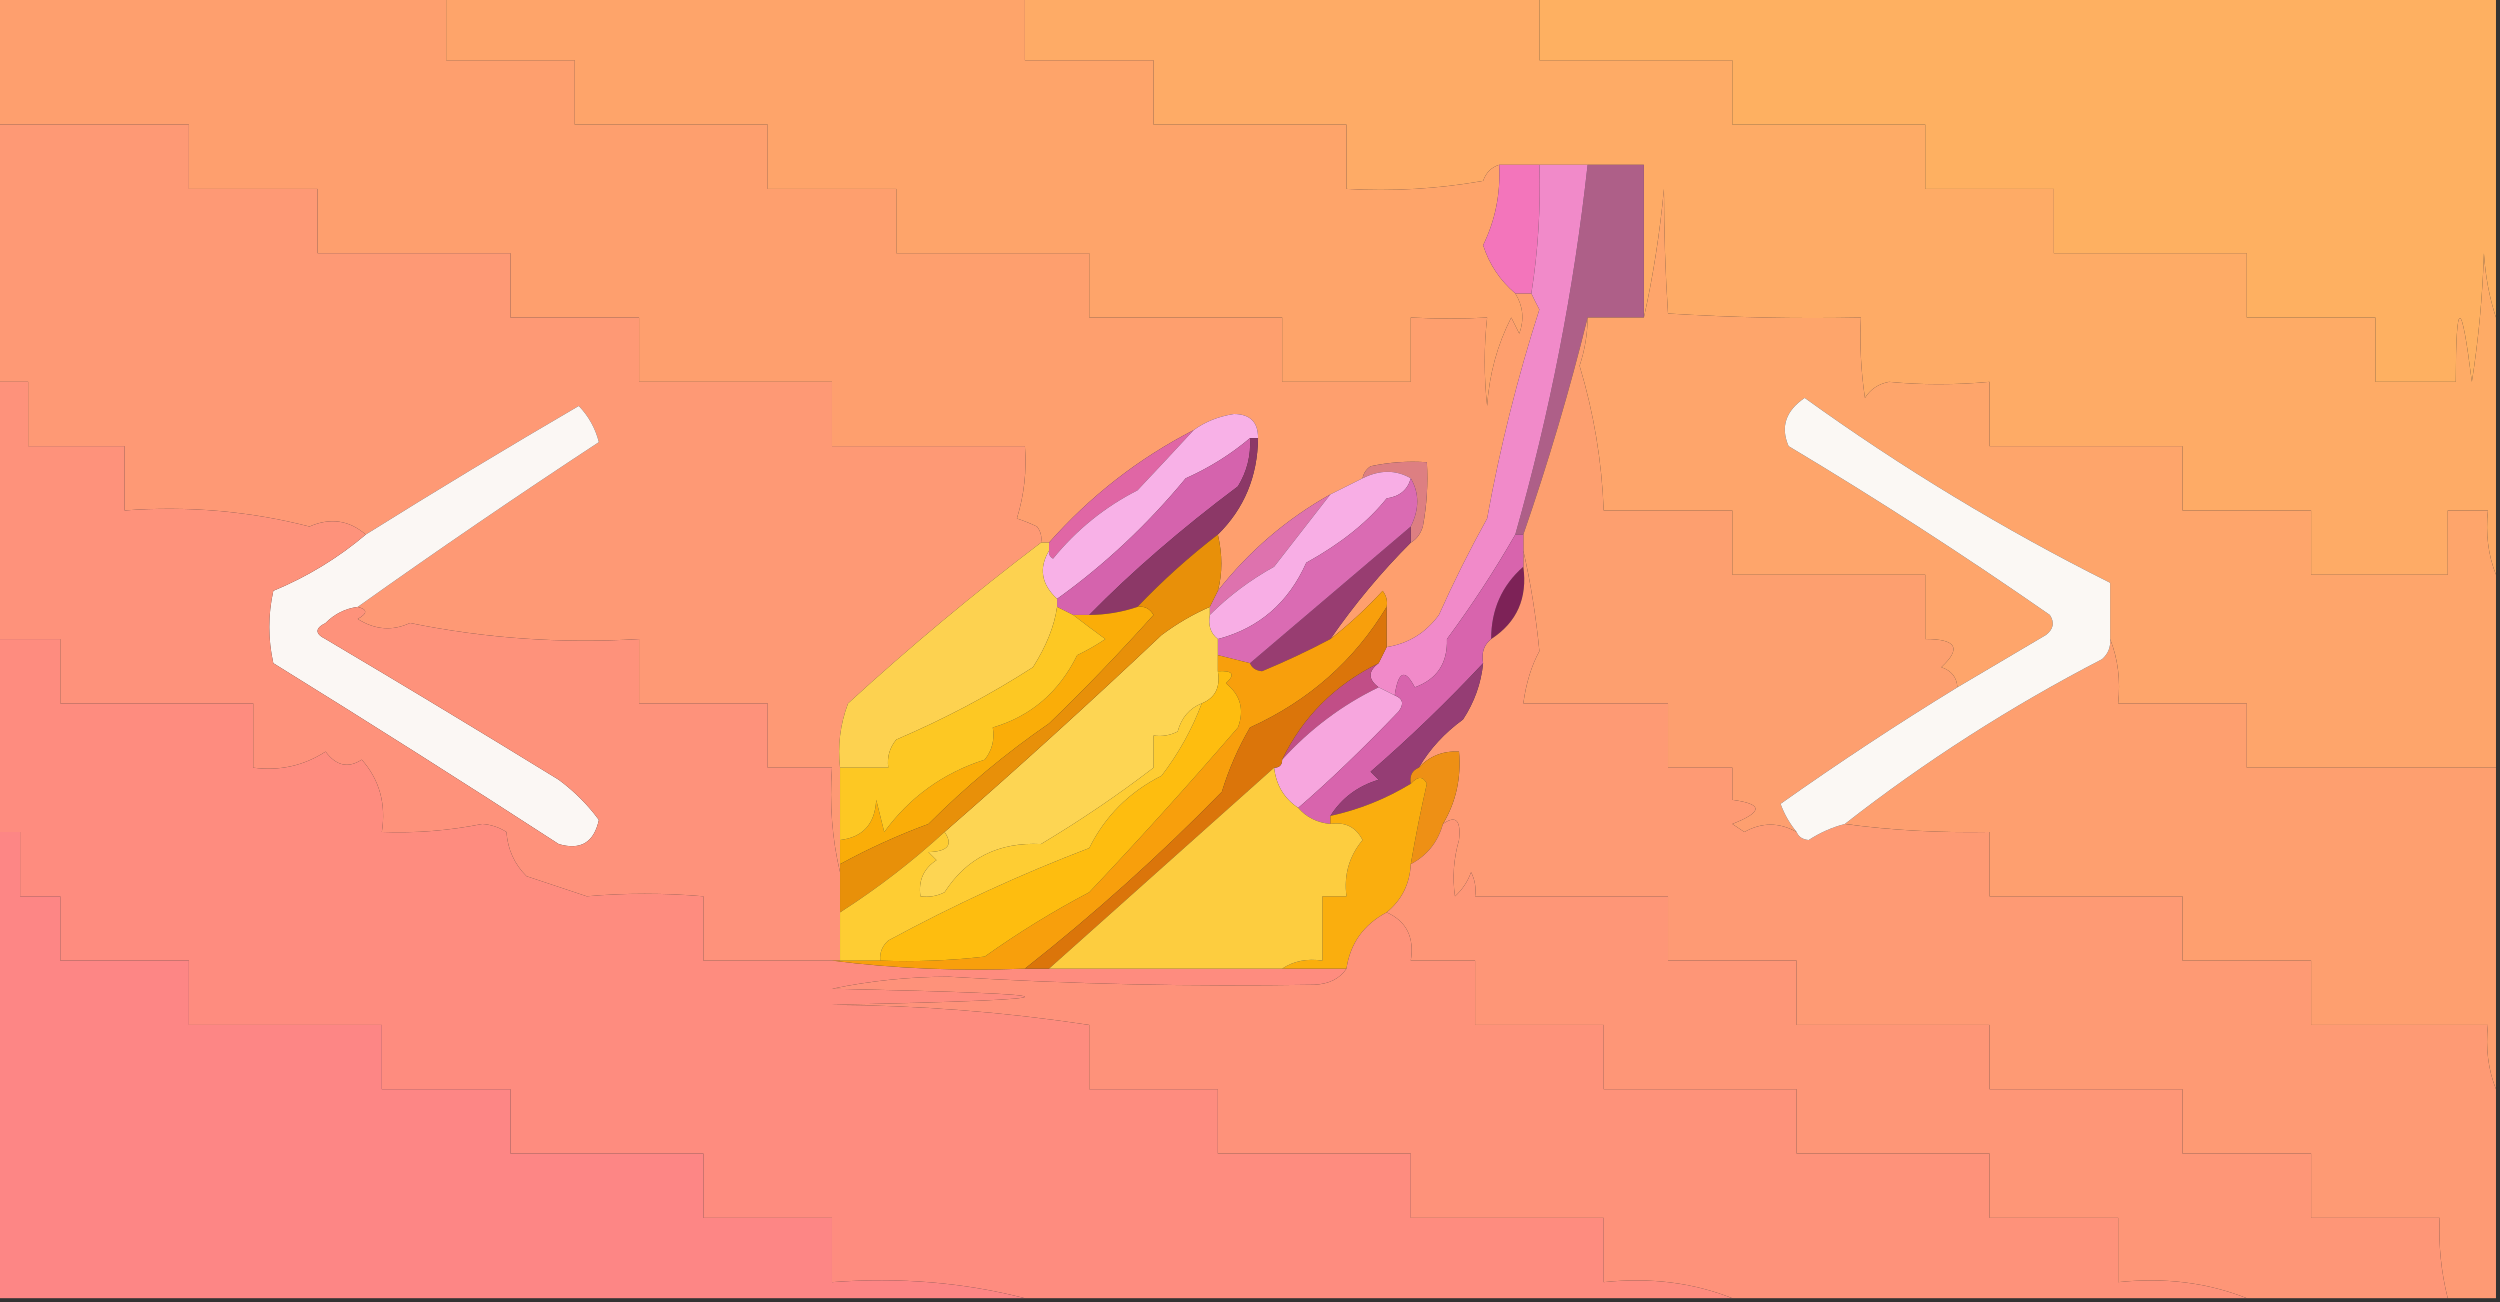 <?xml version="1.0" encoding="UTF-8"?>
<!DOCTYPE svg PUBLIC "-//W3C//DTD SVG 1.1//EN" "http://www.w3.org/Graphics/SVG/1.1/DTD/svg11.dtd">
<svg xmlns="http://www.w3.org/2000/svg" version="1.1" width="311px" height="162px" style="shape-rendering:geometricPrecision; text-rendering:geometricPrecision; image-rendering:optimizeQuality; fill-rule:evenodd; clip-rule:evenodd" xmlns:xlink="http://www.w3.org/1999/xlink">
<rect width="100%" height="100%" fill="#333333" stroke="none"/>
<g><path style="opacity:1" fill="#fe9f6e" d="M -0.5,-0.5 C 18.167,-0.5 36.833,-0.5 55.5,-0.5C 55.5,2.167 55.5,4.833 55.5,7.5C 60.833,7.5 66.167,7.5 71.5,7.5C 71.5,10.167 71.5,12.833 71.5,15.5C 79.5,15.5 87.5,15.5 95.5,15.5C 95.5,18.167 95.5,20.833 95.5,23.5C 100.833,23.5 106.167,23.5 111.5,23.5C 111.5,26.167 111.5,28.833 111.5,31.5C 119.5,31.5 127.5,31.5 135.5,31.5C 135.5,34.167 135.5,36.833 135.5,39.5C 143.5,39.5 151.5,39.5 159.5,39.5C 159.5,42.167 159.5,44.833 159.5,47.5C 164.833,47.5 170.167,47.5 175.5,47.5C 175.5,44.833 175.5,42.167 175.5,39.5C 178.879,39.678 182.045,39.678 185,39.5C 184.595,43.121 184.595,46.787 185,50.5C 185.26,46.576 186.26,42.909 188,39.5C 188.333,40.167 188.667,40.833 189,41.5C 189.64,39.735 189.473,38.068 188.5,36.5C 189.167,36.5 189.833,36.5 190.5,36.5C 190.804,37.15 191.137,37.816 191.5,38.5C 188.763,47.018 186.596,55.684 185,64.5C 182.814,68.439 180.814,72.439 179,76.5C 177.362,78.734 175.195,80.067 172.5,80.5C 172.5,78.833 172.5,77.167 172.5,75.5C 172.631,74.761 172.464,74.094 172,73.5C 169.963,75.706 167.797,77.706 165.5,79.5C 168.493,75.177 171.826,71.177 175.5,67.5C 176.222,67.082 176.722,66.416 177,65.5C 177.497,62.854 177.664,60.187 177.5,57.5C 175.143,57.337 172.81,57.503 170.5,58C 169.944,58.383 169.611,58.883 169.5,59.5C 168.167,60.167 166.833,60.833 165.5,61.5C 160.039,64.565 155.372,68.565 151.5,73.5C 152.082,71.331 152.082,68.998 151.5,66.5C 154.775,63.271 156.441,59.271 156.5,54.5C 156.516,52.516 155.516,51.516 153.5,51.5C 151.578,51.801 149.912,52.468 148.5,53.5C 141.636,57.027 135.636,61.694 130.5,67.5C 130.167,67.5 129.833,67.5 129.5,67.5C 129.631,66.761 129.464,66.094 129,65.5C 128.08,65.07 127.247,64.737 126.5,64.5C 127.407,61.579 127.74,58.579 127.5,55.5C 119.5,55.5 111.5,55.5 103.5,55.5C 103.5,52.833 103.5,50.167 103.5,47.5C 95.5,47.5 87.5,47.5 79.5,47.5C 79.5,44.833 79.5,42.167 79.5,39.5C 74.167,39.5 68.833,39.5 63.5,39.5C 63.5,36.833 63.5,34.167 63.5,31.5C 55.5,31.5 47.5,31.5 39.5,31.5C 39.5,28.833 39.5,26.167 39.5,23.5C 34.167,23.5 28.833,23.5 23.5,23.5C 23.5,20.833 23.5,18.167 23.5,15.5C 15.5,15.5 7.5,15.5 -0.5,15.5C -0.5,10.167 -0.5,4.833 -0.5,-0.5 Z"/></g>
<g><path style="opacity:1" fill="#feab66" d="M 127.5,-0.5 C 148.833,-0.5 170.167,-0.5 191.5,-0.5C 191.5,2.167 191.5,4.833 191.5,7.5C 199.5,7.5 207.5,7.5 215.5,7.5C 215.5,10.167 215.5,12.833 215.5,15.5C 223.5,15.5 231.5,15.5 239.5,15.5C 239.5,18.167 239.5,20.833 239.5,23.5C 244.833,23.5 250.167,23.5 255.5,23.5C 255.5,26.167 255.5,28.833 255.5,31.5C 263.5,31.5 271.5,31.5 279.5,31.5C 279.5,34.167 279.5,36.833 279.5,39.5C 284.833,39.5 290.167,39.5 295.5,39.5C 295.5,42.167 295.5,44.833 295.5,47.5C 298.833,47.5 302.167,47.5 305.5,47.5C 305.515,36.915 306.182,36.915 307.5,47.5C 308.329,42.197 308.829,36.864 309,31.5C 309.183,34.365 309.683,37.031 310.5,39.5C 310.5,50.167 310.5,60.833 310.5,71.5C 309.527,69.052 309.194,66.385 309.5,63.5C 307.833,63.5 306.167,63.5 304.5,63.5C 304.5,66.167 304.5,68.833 304.5,71.5C 298.833,71.5 293.167,71.5 287.5,71.5C 287.5,68.833 287.5,66.167 287.5,63.5C 282.167,63.5 276.833,63.5 271.5,63.5C 271.5,60.833 271.5,58.167 271.5,55.5C 263.5,55.5 255.5,55.5 247.5,55.5C 247.5,52.833 247.5,50.167 247.5,47.5C 243.24,47.898 239.073,47.898 235,47.5C 233.674,47.755 232.674,48.422 232,49.5C 231.502,46.183 231.335,42.85 231.5,39.5C 223.493,39.666 215.493,39.5 207.5,39C 207.164,33.919 206.998,28.752 207,23.5C 206.48,29.025 205.647,34.358 204.5,39.5C 204.5,33.167 204.5,26.833 204.5,20.5C 202.167,20.5 199.833,20.5 197.5,20.5C 195.5,20.5 193.5,20.5 191.5,20.5C 189.833,20.5 188.167,20.5 186.5,20.5C 185.522,20.811 184.855,21.478 184.5,22.5C 178.872,23.495 173.206,23.829 167.5,23.5C 167.5,20.833 167.5,18.167 167.5,15.5C 159.5,15.5 151.5,15.5 143.5,15.5C 143.5,12.833 143.5,10.167 143.5,7.5C 138.167,7.5 132.833,7.5 127.5,7.5C 127.5,4.833 127.5,2.167 127.5,-0.5 Z"/></g>
<g><path style="opacity:1" fill="#feb061" d="M 191.5,-0.5 C 231.167,-0.5 270.833,-0.5 310.5,-0.5C 310.5,12.833 310.5,26.167 310.5,39.5C 309.683,37.031 309.183,34.365 309,31.5C 308.829,36.864 308.329,42.197 307.5,47.5C 306.182,36.915 305.515,36.915 305.5,47.5C 302.167,47.5 298.833,47.5 295.5,47.5C 295.5,44.833 295.5,42.167 295.5,39.5C 290.167,39.5 284.833,39.5 279.5,39.5C 279.5,36.833 279.5,34.167 279.5,31.5C 271.5,31.5 263.5,31.5 255.5,31.5C 255.5,28.833 255.5,26.167 255.5,23.5C 250.167,23.5 244.833,23.5 239.5,23.5C 239.5,20.833 239.5,18.167 239.5,15.5C 231.5,15.5 223.5,15.5 215.5,15.5C 215.5,12.833 215.5,10.167 215.5,7.5C 207.5,7.5 199.5,7.5 191.5,7.5C 191.5,4.833 191.5,2.167 191.5,-0.5 Z"/></g>
<g><path style="opacity:1" fill="#fe9975" d="M -0.5,15.5 C 7.5,15.5 15.5,15.5 23.5,15.5C 23.5,18.167 23.5,20.833 23.5,23.5C 28.833,23.5 34.167,23.5 39.5,23.5C 39.5,26.167 39.5,28.833 39.5,31.5C 47.5,31.5 55.5,31.5 63.5,31.5C 63.5,34.167 63.5,36.833 63.5,39.5C 68.833,39.5 74.167,39.5 79.5,39.5C 79.5,42.167 79.5,44.833 79.5,47.5C 87.5,47.5 95.5,47.5 103.5,47.5C 103.5,50.167 103.5,52.833 103.5,55.5C 111.5,55.5 119.5,55.5 127.5,55.5C 127.74,58.579 127.407,61.579 126.5,64.5C 127.247,64.737 128.08,65.07 129,65.5C 129.464,66.094 129.631,66.761 129.5,67.5C 121.227,73.767 113.227,80.434 105.5,87.5C 104.52,90.087 104.187,92.753 104.5,95.5C 104.5,98.5 104.5,101.5 104.5,104.5C 104.5,105.5 104.5,106.5 104.5,107.5C 104.5,107.833 104.5,108.167 104.5,108.5C 103.515,104.366 103.182,100.032 103.5,95.5C 100.833,95.5 98.167,95.5 95.5,95.5C 95.5,92.833 95.5,90.167 95.5,87.5C 90.167,87.5 84.833,87.5 79.5,87.5C 79.5,84.833 79.5,82.167 79.5,79.5C 69.844,80.081 60.344,79.414 51,77.5C 48.822,78.524 46.655,78.357 44.5,77C 45.738,76.31 45.738,75.81 44.5,75.5C 54.34,68.503 64.341,61.67 74.5,55C 74.054,53.274 73.221,51.774 72,50.5C 63.023,55.732 54.19,61.065 45.5,66.5C 43.413,64.699 41.079,64.365 38.5,65.5C 31.04,63.58 23.373,62.913 15.5,63.5C 15.5,60.833 15.5,58.167 15.5,55.5C 11.5,55.5 7.5,55.5 3.5,55.5C 3.5,52.833 3.5,50.167 3.5,47.5C 2.167,47.5 0.833,47.5 -0.5,47.5C -0.5,36.833 -0.5,26.167 -0.5,15.5 Z"/></g>
<g><path style="opacity:1" fill="#fea46a" d="M 55.5,-0.5 C 79.5,-0.5 103.5,-0.5 127.5,-0.5C 127.5,2.167 127.5,4.833 127.5,7.5C 132.833,7.5 138.167,7.5 143.5,7.5C 143.5,10.167 143.5,12.833 143.5,15.5C 151.5,15.5 159.5,15.5 167.5,15.5C 167.5,18.167 167.5,20.833 167.5,23.5C 173.206,23.829 178.872,23.495 184.5,22.5C 184.855,21.478 185.522,20.811 186.5,20.5C 186.685,24.066 186.019,27.399 184.5,30.5C 185.265,32.881 186.598,34.881 188.5,36.5C 189.473,38.068 189.64,39.735 189,41.5C 188.667,40.833 188.333,40.167 188,39.5C 186.26,42.909 185.26,46.576 185,50.5C 184.595,46.787 184.595,43.121 185,39.5C 182.045,39.678 178.879,39.678 175.5,39.5C 175.5,42.167 175.5,44.833 175.5,47.5C 170.167,47.5 164.833,47.5 159.5,47.5C 159.5,44.833 159.5,42.167 159.5,39.5C 151.5,39.5 143.5,39.5 135.5,39.5C 135.5,36.833 135.5,34.167 135.5,31.5C 127.5,31.5 119.5,31.5 111.5,31.5C 111.5,28.833 111.5,26.167 111.5,23.5C 106.167,23.5 100.833,23.5 95.5,23.5C 95.5,20.833 95.5,18.167 95.5,15.5C 87.5,15.5 79.5,15.5 71.5,15.5C 71.5,12.833 71.5,10.167 71.5,7.5C 66.167,7.5 60.833,7.5 55.5,7.5C 55.5,4.833 55.5,2.167 55.5,-0.5 Z"/></g>
<g><path style="opacity:1" fill="#f375bb" d="M 186.5,20.5 C 188.167,20.5 189.833,20.5 191.5,20.5C 191.676,25.88 191.342,31.213 190.5,36.5C 189.833,36.5 189.167,36.5 188.5,36.5C 186.598,34.881 185.265,32.881 184.5,30.5C 186.019,27.399 186.685,24.066 186.5,20.5 Z"/></g>
<g><path style="opacity:1" fill="#ae5f88" d="M 197.5,20.5 C 199.833,20.5 202.167,20.5 204.5,20.5C 204.5,26.833 204.5,33.167 204.5,39.5C 202.167,39.5 199.833,39.5 197.5,39.5C 195.265,48.546 192.599,57.546 189.5,66.5C 189.167,66.5 188.833,66.5 188.5,66.5C 192.787,51.451 195.787,36.117 197.5,20.5 Z"/></g>
<g><path style="opacity:1" fill="#f18ac9" d="M 191.5,20.5 C 193.5,20.5 195.5,20.5 197.5,20.5C 195.787,36.117 192.787,51.451 188.5,66.5C 185.947,70.943 183.114,75.276 180,79.5C 180.094,82.501 178.761,84.501 176,85.5C 174.78,83.143 173.947,83.476 173.5,86.5C 172.833,86.167 172.167,85.833 171.5,85.5C 170.167,84.5 170.167,83.5 171.5,82.5C 171.833,81.833 172.167,81.167 172.5,80.5C 175.195,80.067 177.362,78.734 179,76.5C 180.814,72.439 182.814,68.439 185,64.5C 186.596,55.684 188.763,47.018 191.5,38.5C 191.137,37.816 190.804,37.15 190.5,36.5C 191.342,31.213 191.676,25.88 191.5,20.5 Z"/></g>
<g><path style="opacity:1" fill="#fbf7f4" d="M 44.5,75.5 C 42.956,75.703 41.622,76.37 40.5,77.5C 39.167,78.167 39.167,78.833 40.5,79.5C 50.206,85.248 59.873,91.081 69.5,97C 71.466,98.46 73.132,100.127 74.5,102C 73.891,104.803 72.225,105.803 69.5,105C 57.751,97.375 45.918,89.875 34,82.5C 33.333,79.5 33.333,76.5 34,73.5C 38.248,71.732 42.081,69.399 45.5,66.5C 54.19,61.065 63.023,55.732 72,50.5C 73.221,51.774 74.054,53.274 74.5,55C 64.341,61.67 54.34,68.503 44.5,75.5 Z"/></g>
<g><path style="opacity:1" fill="#e066a5" d="M 148.5,53.5 C 146.201,55.994 143.867,58.494 141.5,61C 137.421,63.075 133.921,65.908 131,69.5C 130.601,69.272 130.435,68.938 130.5,68.5C 130.5,68.167 130.5,67.833 130.5,67.5C 135.636,61.694 141.636,57.027 148.5,53.5 Z"/></g>
<g><path style="opacity:1" fill="#fd9f6f" d="M 197.5,39.5 C 197.489,41.547 197.156,43.547 196.5,45.5C 198.267,51.355 199.267,57.355 199.5,63.5C 204.833,63.5 210.167,63.5 215.5,63.5C 215.5,66.167 215.5,68.833 215.5,71.5C 223.5,71.5 231.5,71.5 239.5,71.5C 239.5,74.167 239.5,76.833 239.5,79.5C 243.377,79.483 244.043,80.649 241.5,83C 242.756,83.417 243.423,84.25 243.5,85.5C 236.031,90.072 228.698,94.905 221.5,100C 221.978,101.303 222.645,102.469 223.5,103.5C 221.337,102.28 219.17,102.28 217,103.5C 216.5,103.167 216,102.833 215.5,102.5C 219.335,101.004 219.335,100.004 215.5,99.5C 215.5,98.167 215.5,96.833 215.5,95.5C 212.833,95.5 210.167,95.5 207.5,95.5C 207.5,92.833 207.5,90.167 207.5,87.5C 201.5,87.5 195.5,87.5 189.5,87.5C 189.847,84.981 190.514,82.814 191.5,81C 191.079,76.651 190.413,72.484 189.5,68.5C 189.5,67.833 189.5,67.167 189.5,66.5C 192.599,57.546 195.265,48.546 197.5,39.5 Z"/></g>
<g><path style="opacity:1" fill="#dd7f82" d="M 175.5,67.5 C 175.5,66.833 175.5,66.167 175.5,65.5C 176.573,63.347 176.573,61.347 175.5,59.5C 173.653,58.427 171.653,58.427 169.5,59.5C 169.611,58.883 169.944,58.383 170.5,58C 172.81,57.503 175.143,57.337 177.5,57.5C 177.664,60.187 177.497,62.854 177,65.5C 176.722,66.416 176.222,67.082 175.5,67.5 Z"/></g>
<g><path style="opacity:1" fill="#fea56b" d="M 310.5,71.5 C 310.5,79.5 310.5,87.5 310.5,95.5C 300.167,95.5 289.833,95.5 279.5,95.5C 279.5,92.833 279.5,90.167 279.5,87.5C 274.167,87.5 268.833,87.5 263.5,87.5C 263.806,84.615 263.473,81.948 262.5,79.5C 262.5,77.167 262.5,74.833 262.5,72.5C 249.259,65.875 236.592,58.208 224.5,49.5C 222.137,51.114 221.471,53.114 222.5,55.5C 233.555,62.114 244.389,69.114 255,76.5C 255.617,77.449 255.451,78.282 254.5,79C 250.806,81.178 247.139,83.345 243.5,85.5C 243.423,84.25 242.756,83.417 241.5,83C 244.043,80.649 243.377,79.483 239.5,79.5C 239.5,76.833 239.5,74.167 239.5,71.5C 231.5,71.5 223.5,71.5 215.5,71.5C 215.5,68.833 215.5,66.167 215.5,63.5C 210.167,63.5 204.833,63.5 199.5,63.5C 199.267,57.355 198.267,51.355 196.5,45.5C 197.156,43.547 197.489,41.547 197.5,39.5C 199.833,39.5 202.167,39.5 204.5,39.5C 205.647,34.358 206.48,29.025 207,23.5C 206.998,28.752 207.164,33.919 207.5,39C 215.493,39.5 223.493,39.666 231.5,39.5C 231.335,42.85 231.502,46.183 232,49.5C 232.674,48.422 233.674,47.755 235,47.5C 239.073,47.898 243.24,47.898 247.5,47.5C 247.5,50.167 247.5,52.833 247.5,55.5C 255.5,55.5 263.5,55.5 271.5,55.5C 271.5,58.167 271.5,60.833 271.5,63.5C 276.833,63.5 282.167,63.5 287.5,63.5C 287.5,66.167 287.5,68.833 287.5,71.5C 293.167,71.5 298.833,71.5 304.5,71.5C 304.5,68.833 304.5,66.167 304.5,63.5C 306.167,63.5 307.833,63.5 309.5,63.5C 309.194,66.385 309.527,69.052 310.5,71.5 Z"/></g>
<g><path style="opacity:1" fill="#f8b1e7" d="M 156.5,54.5 C 156.167,54.5 155.833,54.5 155.5,54.5C 153.094,56.531 150.427,58.198 147.5,59.5C 142.732,65.273 137.399,70.273 131.5,74.5C 129.539,72.68 129.206,70.68 130.5,68.5C 130.435,68.938 130.601,69.272 131,69.5C 133.921,65.908 137.421,63.075 141.5,61C 143.867,58.494 146.201,55.994 148.5,53.5C 149.912,52.468 151.578,51.801 153.5,51.5C 155.516,51.516 156.516,52.516 156.5,54.5 Z"/></g>
<g><path style="opacity:1" fill="#d563ad" d="M 155.5,54.5 C 155.628,56.655 155.128,58.655 154,60.5C 146.935,65.797 140.768,71.131 135.5,76.5C 134.833,76.5 134.167,76.5 133.5,76.5C 132.833,76.167 132.167,75.833 131.5,75.5C 131.5,75.167 131.5,74.833 131.5,74.5C 137.399,70.273 142.732,65.273 147.5,59.5C 150.427,58.198 153.094,56.531 155.5,54.5 Z"/></g>
<g><path style="opacity:1" fill="#8c3867" d="M 155.5,54.5 C 155.833,54.5 156.167,54.5 156.5,54.5C 156.441,59.271 154.775,63.271 151.5,66.5C 147.959,69.223 144.626,72.223 141.5,75.5C 139.565,76.15 137.565,76.483 135.5,76.5C 140.768,71.131 146.935,65.797 154,60.5C 155.128,58.655 155.628,56.655 155.5,54.5 Z"/></g>
<g><path style="opacity:1" fill="#de72ae" d="M 165.5,61.5 C 163.206,64.469 160.873,67.469 158.5,70.5C 155.532,72.14 152.865,74.14 150.5,76.5C 150.5,76.167 150.5,75.833 150.5,75.5C 150.833,74.833 151.167,74.167 151.5,73.5C 155.372,68.565 160.039,64.565 165.5,61.5 Z"/></g>
<g><path style="opacity:1" fill="#f8aee5" d="M 175.5,59.5 C 175.119,60.931 174.119,61.764 172.5,62C 170.122,64.964 166.789,67.63 162.5,70C 160.286,74.984 156.62,78.151 151.5,79.5C 150.596,78.791 150.263,77.791 150.5,76.5C 152.865,74.14 155.532,72.14 158.5,70.5C 160.873,67.469 163.206,64.469 165.5,61.5C 166.833,60.833 168.167,60.167 169.5,59.5C 171.653,58.427 173.653,58.427 175.5,59.5 Z"/></g>
<g><path style="opacity:1" fill="#983d71" d="M 175.5,65.5 C 175.5,66.167 175.5,66.833 175.5,67.5C 171.826,71.177 168.493,75.177 165.5,79.5C 162.78,80.942 159.946,82.275 157,83.5C 156.235,83.43 155.735,83.097 155.5,82.5C 162.167,76.833 168.833,71.167 175.5,65.5 Z"/></g>
<g><path style="opacity:1" fill="#7d2257" d="M 189.5,70.5 C 190.039,74.416 188.706,77.416 185.5,79.5C 185.502,75.835 186.835,72.835 189.5,70.5 Z"/></g>
<g><path style="opacity:1" fill="#fe8c7f" d="M -0.5,79.5 C 2.167,79.5 4.833,79.5 7.5,79.5C 7.5,82.167 7.5,84.833 7.5,87.5C 15.5,87.5 23.5,87.5 31.5,87.5C 31.5,90.167 31.5,92.833 31.5,95.5C 34.788,95.927 37.788,95.26 40.5,93.5C 41.82,95.27 43.32,95.603 45,94.5C 47.212,97.002 48.045,100.002 47.5,103.5C 51.707,103.663 55.874,103.329 60,102.5C 61.107,102.585 62.107,102.919 63,103.5C 63.163,105.676 63.996,107.509 65.5,109C 68,109.833 70.5,110.667 73,111.5C 77.768,111.078 82.601,111.078 87.5,111.5C 87.5,114.167 87.5,116.833 87.5,119.5C 92.833,119.5 98.167,119.5 103.5,119.5C 111.316,120.492 119.316,120.826 127.5,120.5C 128.5,120.5 129.5,120.5 130.5,120.5C 140.167,120.5 149.833,120.5 159.5,120.5C 162.167,120.5 164.833,120.5 167.5,120.5C 166.666,121.748 165.333,122.415 163.5,122.5C 148.353,122.761 133.186,122.428 118,121.5C 113.111,121.511 108.277,122.011 103.5,123C 135.5,123.667 135.5,124.333 103.5,125C 114.255,125.058 124.921,125.892 135.5,127.5C 135.5,130.167 135.5,132.833 135.5,135.5C 140.833,135.5 146.167,135.5 151.5,135.5C 151.5,138.167 151.5,140.833 151.5,143.5C 159.5,143.5 167.5,143.5 175.5,143.5C 175.5,146.167 175.5,148.833 175.5,151.5C 183.5,151.5 191.5,151.5 199.5,151.5C 199.5,154.167 199.5,156.833 199.5,159.5C 205.271,158.887 210.604,159.554 215.5,161.5C 186.167,161.5 156.833,161.5 127.5,161.5C 119.903,159.533 111.903,158.866 103.5,159.5C 103.5,156.833 103.5,154.167 103.5,151.5C 98.167,151.5 92.833,151.5 87.5,151.5C 87.5,148.833 87.5,146.167 87.5,143.5C 79.5,143.5 71.5,143.5 63.5,143.5C 63.5,140.833 63.5,138.167 63.5,135.5C 58.167,135.5 52.833,135.5 47.5,135.5C 47.5,132.833 47.5,130.167 47.5,127.5C 39.5,127.5 31.5,127.5 23.5,127.5C 23.5,124.833 23.5,122.167 23.5,119.5C 18.167,119.5 12.833,119.5 7.5,119.5C 7.5,116.833 7.5,114.167 7.5,111.5C 5.833,111.5 4.167,111.5 2.5,111.5C 2.5,108.833 2.5,106.167 2.5,103.5C 1.5,103.5 0.5,103.5 -0.5,103.5C -0.5,95.5 -0.5,87.5 -0.5,79.5 Z"/></g>
<g><path style="opacity:1" fill="#fe927b" d="M -0.5,47.5 C 0.833,47.5 2.167,47.5 3.5,47.5C 3.5,50.167 3.5,52.833 3.5,55.5C 7.5,55.5 11.5,55.5 15.5,55.5C 15.5,58.167 15.5,60.833 15.5,63.5C 23.373,62.913 31.04,63.58 38.5,65.5C 41.079,64.365 43.413,64.699 45.5,66.5C 42.081,69.399 38.248,71.732 34,73.5C 33.333,76.5 33.333,79.5 34,82.5C 45.918,89.875 57.751,97.375 69.5,105C 72.225,105.803 73.891,104.803 74.5,102C 73.132,100.127 71.466,98.46 69.5,97C 59.873,91.081 50.206,85.248 40.5,79.5C 39.167,78.833 39.167,78.167 40.5,77.5C 41.622,76.37 42.956,75.703 44.5,75.5C 45.738,75.81 45.738,76.31 44.5,77C 46.655,78.357 48.822,78.524 51,77.5C 60.344,79.414 69.844,80.081 79.5,79.5C 79.5,82.167 79.5,84.833 79.5,87.5C 84.833,87.5 90.167,87.5 95.5,87.5C 95.5,90.167 95.5,92.833 95.5,95.5C 98.167,95.5 100.833,95.5 103.5,95.5C 103.182,100.032 103.515,104.366 104.5,108.5C 104.5,110.167 104.5,111.833 104.5,113.5C 104.5,115.5 104.5,117.5 104.5,119.5C 104.167,119.5 103.833,119.5 103.5,119.5C 98.167,119.5 92.833,119.5 87.5,119.5C 87.5,116.833 87.5,114.167 87.5,111.5C 82.601,111.078 77.768,111.078 73,111.5C 70.5,110.667 68,109.833 65.5,109C 63.996,107.509 63.163,105.676 63,103.5C 62.107,102.919 61.107,102.585 60,102.5C 55.874,103.329 51.707,103.663 47.5,103.5C 48.045,100.002 47.212,97.002 45,94.5C 43.32,95.603 41.82,95.27 40.5,93.5C 37.788,95.26 34.788,95.927 31.5,95.5C 31.5,92.833 31.5,90.167 31.5,87.5C 23.5,87.5 15.5,87.5 7.5,87.5C 7.5,84.833 7.5,82.167 7.5,79.5C 4.833,79.5 2.167,79.5 -0.5,79.5C -0.5,68.833 -0.5,58.167 -0.5,47.5 Z"/></g>
<g><path style="opacity:1" fill="#da6bb3" d="M 175.5,59.5 C 176.573,61.347 176.573,63.347 175.5,65.5C 168.833,71.167 162.167,76.833 155.5,82.5C 154.167,82.167 152.833,81.833 151.5,81.5C 151.5,80.833 151.5,80.167 151.5,79.5C 156.62,78.151 160.286,74.984 162.5,70C 166.789,67.63 170.122,64.964 172.5,62C 174.119,61.764 175.119,60.931 175.5,59.5 Z"/></g>
<g><path style="opacity:1" fill="#faad08" d="M 141.5,75.5 C 142.376,75.369 143.043,75.703 143.5,76.5C 139.188,81.306 134.855,85.806 130.5,90C 125.141,93.687 120.141,97.854 115.5,102.5C 111.667,103.918 108,105.585 104.5,107.5C 104.5,106.5 104.5,105.5 104.5,104.5C 107.355,104.158 108.855,102.491 109,99.5C 109.333,100.833 109.667,102.167 110,103.5C 113.159,99.164 117.326,96.164 122.5,94.5C 123.429,93.311 123.762,91.978 123.5,90.5C 128.24,89.101 131.74,86.101 134,81.5C 135.205,80.929 136.372,80.262 137.5,79.5C 136.099,78.479 134.765,77.479 133.5,76.5C 134.167,76.5 134.833,76.5 135.5,76.5C 137.565,76.483 139.565,76.15 141.5,75.5 Z"/></g>
<g><path style="opacity:1" fill="#fdd553" d="M 150.5,75.5 C 150.5,75.833 150.5,76.167 150.5,76.5C 150.263,77.791 150.596,78.791 151.5,79.5C 151.5,80.167 151.5,80.833 151.5,81.5C 151.5,82.167 151.5,82.833 151.5,83.5C 151.843,85.483 151.176,86.817 149.5,87.5C 147.974,88.105 146.974,89.271 146.5,91C 145.552,91.483 144.552,91.65 143.5,91.5C 143.5,92.833 143.5,94.167 143.5,95.5C 139.089,98.885 134.422,102.052 129.5,105C 124.236,104.739 120.236,106.739 117.5,111C 116.552,111.483 115.552,111.649 114.5,111.5C 114.227,109.549 114.893,108.049 116.5,107C 116.167,106.667 115.833,106.333 115.5,106C 117.935,105.925 118.602,105.092 117.5,103.5C 126.604,95.569 135.604,87.402 144.5,79C 146.405,77.579 148.405,76.412 150.5,75.5 Z"/></g>
<g><path style="opacity:1" fill="#c14e87" d="M 171.5,82.5 C 170.167,83.5 170.167,84.5 171.5,85.5C 166.956,87.702 162.956,90.702 159.5,94.5C 162.054,89.191 166.054,85.191 171.5,82.5 Z"/></g>
<g><path style="opacity:1" fill="#fdd250" d="M 129.5,67.5 C 129.833,67.5 130.167,67.5 130.5,67.5C 130.5,67.833 130.5,68.167 130.5,68.5C 129.206,70.68 129.539,72.68 131.5,74.5C 131.5,74.833 131.5,75.167 131.5,75.5C 131.168,77.87 130.168,80.37 128.5,83C 123.16,86.439 117.494,89.439 111.5,92C 110.663,93.011 110.33,94.178 110.5,95.5C 108.5,95.5 106.5,95.5 104.5,95.5C 104.187,92.753 104.52,90.087 105.5,87.5C 113.227,80.434 121.227,73.767 129.5,67.5 Z"/></g>
<g><path style="opacity:1" fill="#fe9a74" d="M 189.5,68.5 C 190.413,72.484 191.079,76.651 191.5,81C 190.514,82.814 189.847,84.981 189.5,87.5C 195.5,87.5 201.5,87.5 207.5,87.5C 207.5,90.167 207.5,92.833 207.5,95.5C 210.167,95.5 212.833,95.5 215.5,95.5C 215.5,96.833 215.5,98.167 215.5,99.5C 219.335,100.004 219.335,101.004 215.5,102.5C 216,102.833 216.5,103.167 217,103.5C 219.17,102.28 221.337,102.28 223.5,103.5C 223.735,104.097 224.235,104.43 225,104.5C 226.406,103.586 227.906,102.92 229.5,102.5C 235.169,103.281 241.169,103.615 247.5,103.5C 247.5,106.167 247.5,108.833 247.5,111.5C 255.5,111.5 263.5,111.5 271.5,111.5C 271.5,114.167 271.5,116.833 271.5,119.5C 276.833,119.5 282.167,119.5 287.5,119.5C 287.5,122.167 287.5,124.833 287.5,127.5C 294.833,127.5 302.167,127.5 309.5,127.5C 309.194,130.385 309.527,133.052 310.5,135.5C 310.5,144.167 310.5,152.833 310.5,161.5C 308.5,161.5 306.5,161.5 304.5,161.5C 303.676,158.236 303.342,154.902 303.5,151.5C 298.167,151.5 292.833,151.5 287.5,151.5C 287.5,148.833 287.5,146.167 287.5,143.5C 282.167,143.5 276.833,143.5 271.5,143.5C 271.5,140.833 271.5,138.167 271.5,135.5C 263.5,135.5 255.5,135.5 247.5,135.5C 247.5,132.833 247.5,130.167 247.5,127.5C 239.5,127.5 231.5,127.5 223.5,127.5C 223.5,124.833 223.5,122.167 223.5,119.5C 218.167,119.5 212.833,119.5 207.5,119.5C 207.5,116.833 207.5,114.167 207.5,111.5C 199.5,111.5 191.5,111.5 183.5,111.5C 183.649,110.448 183.483,109.448 183,108.5C 182.581,109.672 181.915,110.672 181,111.5C 180.661,109.166 180.828,106.832 181.5,104.5C 181.767,102.024 181.101,101.357 179.5,102.5C 181.123,99.785 181.79,96.785 181.5,93.5C 179.486,93.391 177.82,94.058 176.5,95.5C 177.835,93.203 179.668,91.203 182,89.5C 183.411,87.35 184.245,85.016 184.5,82.5C 184.263,81.209 184.596,80.209 185.5,79.5C 188.706,77.416 190.039,74.416 189.5,70.5C 189.5,69.833 189.5,69.167 189.5,68.5 Z"/></g>
<g><path style="opacity:1" fill="#fe9f6f" d="M 262.5,79.5 C 263.473,81.948 263.806,84.615 263.5,87.5C 268.833,87.5 274.167,87.5 279.5,87.5C 279.5,90.167 279.5,92.833 279.5,95.5C 289.833,95.5 300.167,95.5 310.5,95.5C 310.5,108.833 310.5,122.167 310.5,135.5C 309.527,133.052 309.194,130.385 309.5,127.5C 302.167,127.5 294.833,127.5 287.5,127.5C 287.5,124.833 287.5,122.167 287.5,119.5C 282.167,119.5 276.833,119.5 271.5,119.5C 271.5,116.833 271.5,114.167 271.5,111.5C 263.5,111.5 255.5,111.5 247.5,111.5C 247.5,108.833 247.5,106.167 247.5,103.5C 241.169,103.615 235.169,103.281 229.5,102.5C 239.476,94.71 250.143,87.877 261.5,82C 262.252,81.329 262.586,80.496 262.5,79.5 Z"/></g>
<g><path style="opacity:1" fill="#f7a6de" d="M 171.5,85.5 C 172.167,85.833 172.833,86.167 173.5,86.5C 174.525,86.897 174.692,87.563 174,88.5C 169.484,93.206 165.317,97.206 161.5,100.5C 159.75,99.341 158.75,97.674 158.5,95.5C 159.167,95.5 159.5,95.167 159.5,94.5C 162.956,90.702 166.956,87.702 171.5,85.5 Z"/></g>
<g><path style="opacity:1" fill="#fdc823" d="M 131.5,75.5 C 132.167,75.833 132.833,76.167 133.5,76.5C 134.765,77.479 136.099,78.479 137.5,79.5C 136.372,80.262 135.205,80.929 134,81.5C 131.74,86.101 128.24,89.101 123.5,90.5C 123.762,91.978 123.429,93.311 122.5,94.5C 117.326,96.164 113.159,99.164 110,103.5C 109.667,102.167 109.333,100.833 109,99.5C 108.855,102.491 107.355,104.158 104.5,104.5C 104.5,101.5 104.5,98.5 104.5,95.5C 106.5,95.5 108.5,95.5 110.5,95.5C 110.33,94.178 110.663,93.011 111.5,92C 117.494,89.439 123.16,86.439 128.5,83C 130.168,80.37 131.168,77.87 131.5,75.5 Z"/></g>
<g><path style="opacity:1" fill="#e89009" d="M 151.5,66.5 C 152.082,68.998 152.082,71.331 151.5,73.5C 151.167,74.167 150.833,74.833 150.5,75.5C 148.405,76.412 146.405,77.579 144.5,79C 135.604,87.402 126.604,95.569 117.5,103.5C 113.457,107.209 109.124,110.543 104.5,113.5C 104.5,111.833 104.5,110.167 104.5,108.5C 104.5,108.167 104.5,107.833 104.5,107.5C 108,105.585 111.667,103.918 115.5,102.5C 120.141,97.854 125.141,93.687 130.5,90C 134.855,85.806 139.188,81.306 143.5,76.5C 143.043,75.703 142.376,75.369 141.5,75.5C 144.626,72.223 147.959,69.223 151.5,66.5 Z"/></g>
<g><path style="opacity:1" fill="#fbf8f4" d="M 262.5,79.5 C 262.586,80.496 262.252,81.329 261.5,82C 250.143,87.877 239.476,94.71 229.5,102.5C 227.906,102.92 226.406,103.586 225,104.5C 224.235,104.43 223.735,104.097 223.5,103.5C 222.645,102.469 221.978,101.303 221.5,100C 228.698,94.905 236.031,90.072 243.5,85.5C 247.139,83.345 250.806,81.178 254.5,79C 255.451,78.282 255.617,77.449 255,76.5C 244.389,69.114 233.555,62.114 222.5,55.5C 221.471,53.114 222.137,51.114 224.5,49.5C 236.592,58.208 249.259,65.875 262.5,72.5C 262.5,74.833 262.5,77.167 262.5,79.5 Z"/></g>
<g><path style="opacity:1" fill="#d864ad" d="M 188.5,66.5 C 188.833,66.5 189.167,66.5 189.5,66.5C 189.5,67.167 189.5,67.833 189.5,68.5C 189.5,69.167 189.5,69.833 189.5,70.5C 186.835,72.835 185.502,75.835 185.5,79.5C 184.596,80.209 184.263,81.209 184.5,82.5C 180.1,87.214 175.434,91.714 170.5,96C 170.833,96.333 171.167,96.667 171.5,97C 168.894,97.792 166.894,99.292 165.5,101.5C 165.5,101.833 165.5,102.167 165.5,102.5C 163.847,102.34 162.514,101.674 161.5,100.5C 165.317,97.206 169.484,93.206 174,88.5C 174.692,87.563 174.525,86.897 173.5,86.5C 173.947,83.476 174.78,83.143 176,85.5C 178.761,84.501 180.094,82.501 180,79.5C 183.114,75.276 185.947,70.943 188.5,66.5 Z"/></g>
<g><path style="opacity:1" fill="#953d74" d="M 184.5,82.5 C 184.245,85.016 183.411,87.35 182,89.5C 179.668,91.203 177.835,93.203 176.5,95.5C 175.662,95.842 175.328,96.508 175.5,97.5C 172.386,99.391 169.052,100.724 165.5,101.5C 166.894,99.292 168.894,97.792 171.5,97C 171.167,96.667 170.833,96.333 170.5,96C 175.434,91.714 180.1,87.214 184.5,82.5 Z"/></g>
<g><path style="opacity:1" fill="#ee9015" d="M 179.5,102.5 C 178.876,104.754 177.543,106.421 175.5,107.5C 176.074,104.154 176.74,100.821 177.5,97.5C 177.03,96.537 176.363,96.537 175.5,97.5C 175.328,96.508 175.662,95.842 176.5,95.5C 177.82,94.058 179.486,93.391 181.5,93.5C 181.79,96.785 181.123,99.785 179.5,102.5 Z"/></g>
<g><path style="opacity:1" fill="#f89f0c" d="M 172.5,75.5 C 168.473,82.184 162.807,87.184 155.5,90.5C 154.036,93.003 152.869,95.67 152,98.5C 144.286,106.383 136.12,113.716 127.5,120.5C 119.316,120.826 111.316,120.492 103.5,119.5C 103.833,119.5 104.167,119.5 104.5,119.5C 106.167,119.5 107.833,119.5 109.5,119.5C 113.846,119.666 118.179,119.499 122.5,119C 126.649,116.042 130.982,113.375 135.5,111C 141.755,104.384 147.922,97.551 154,90.5C 154.825,88.299 154.325,86.466 152.5,85C 153.712,83.893 153.379,83.393 151.5,83.5C 151.5,82.833 151.5,82.167 151.5,81.5C 152.833,81.833 154.167,82.167 155.5,82.5C 155.735,83.097 156.235,83.43 157,83.5C 159.946,82.275 162.78,80.942 165.5,79.5C 167.797,77.706 169.963,75.706 172,73.5C 172.464,74.094 172.631,74.761 172.5,75.5 Z"/></g>
<g><path style="opacity:1" fill="#faae0e" d="M 175.5,107.5 C 175.385,109.947 174.385,111.947 172.5,113.5C 169.636,115.023 167.969,117.357 167.5,120.5C 164.833,120.5 162.167,120.5 159.5,120.5C 160.919,119.549 162.585,119.216 164.5,119.5C 164.5,116.833 164.5,114.167 164.5,111.5C 165.5,111.5 166.5,111.5 167.5,111.5C 167.16,108.856 167.827,106.523 169.5,104.5C 168.68,102.889 167.346,102.222 165.5,102.5C 165.5,102.167 165.5,101.833 165.5,101.5C 169.052,100.724 172.386,99.391 175.5,97.5C 176.363,96.537 177.03,96.537 177.5,97.5C 176.74,100.821 176.074,104.154 175.5,107.5 Z"/></g>
<g><path style="opacity:1" fill="#db750a" d="M 172.5,75.5 C 172.5,77.167 172.5,78.833 172.5,80.5C 172.167,81.167 171.833,81.833 171.5,82.5C 166.054,85.191 162.054,89.191 159.5,94.5C 159.5,95.167 159.167,95.5 158.5,95.5C 149.212,103.782 139.879,112.116 130.5,120.5C 129.5,120.5 128.5,120.5 127.5,120.5C 136.12,113.716 144.286,106.383 152,98.5C 152.869,95.67 154.036,93.003 155.5,90.5C 162.807,87.184 168.473,82.184 172.5,75.5 Z"/></g>
<g><path style="opacity:1" fill="#febd0f" d="M 151.5,83.5 C 153.379,83.393 153.712,83.893 152.5,85C 154.325,86.466 154.825,88.299 154,90.5C 147.922,97.551 141.755,104.384 135.5,111C 130.982,113.375 126.649,116.042 122.5,119C 118.179,119.499 113.846,119.666 109.5,119.5C 109.414,118.504 109.748,117.671 110.5,117C 118.704,112.56 127.037,108.726 135.5,105.5C 137.472,101.528 140.472,98.528 144.5,96.5C 146.624,93.721 148.291,90.721 149.5,87.5C 151.176,86.817 151.843,85.483 151.5,83.5 Z"/></g>
<g><path style="opacity:1" fill="#fd8685" d="M -0.5,103.5 C 0.5,103.5 1.5,103.5 2.5,103.5C 2.5,106.167 2.5,108.833 2.5,111.5C 4.167,111.5 5.833,111.5 7.5,111.5C 7.5,114.167 7.5,116.833 7.5,119.5C 12.833,119.5 18.167,119.5 23.5,119.5C 23.5,122.167 23.5,124.833 23.5,127.5C 31.5,127.5 39.5,127.5 47.5,127.5C 47.5,130.167 47.5,132.833 47.5,135.5C 52.833,135.5 58.167,135.5 63.5,135.5C 63.5,138.167 63.5,140.833 63.5,143.5C 71.5,143.5 79.5,143.5 87.5,143.5C 87.5,146.167 87.5,148.833 87.5,151.5C 92.833,151.5 98.167,151.5 103.5,151.5C 103.5,154.167 103.5,156.833 103.5,159.5C 111.903,158.866 119.903,159.533 127.5,161.5C 84.833,161.5 42.167,161.5 -0.5,161.5C -0.5,142.167 -0.5,122.833 -0.5,103.5 Z"/></g>
<g><path style="opacity:1" fill="#fecd33" d="M 149.5,87.5 C 148.291,90.721 146.624,93.721 144.5,96.5C 140.472,98.528 137.472,101.528 135.5,105.5C 127.037,108.726 118.704,112.56 110.5,117C 109.748,117.671 109.414,118.504 109.5,119.5C 107.833,119.5 106.167,119.5 104.5,119.5C 104.5,117.5 104.5,115.5 104.5,113.5C 109.124,110.543 113.457,107.209 117.5,103.5C 118.602,105.092 117.935,105.925 115.5,106C 115.833,106.333 116.167,106.667 116.5,107C 114.893,108.049 114.227,109.549 114.5,111.5C 115.552,111.649 116.552,111.483 117.5,111C 120.236,106.739 124.236,104.739 129.5,105C 134.422,102.052 139.089,98.885 143.5,95.5C 143.5,94.167 143.5,92.833 143.5,91.5C 144.552,91.65 145.552,91.483 146.5,91C 146.974,89.271 147.974,88.105 149.5,87.5 Z"/></g>
<g><path style="opacity:1" fill="#fdcd3f" d="M 158.5,95.5 C 158.75,97.674 159.75,99.341 161.5,100.5C 162.514,101.674 163.847,102.34 165.5,102.5C 167.346,102.222 168.68,102.889 169.5,104.5C 167.827,106.523 167.16,108.856 167.5,111.5C 166.5,111.5 165.5,111.5 164.5,111.5C 164.5,114.167 164.5,116.833 164.5,119.5C 162.585,119.216 160.919,119.549 159.5,120.5C 149.833,120.5 140.167,120.5 130.5,120.5C 139.879,112.116 149.212,103.782 158.5,95.5 Z"/></g>
<g><path style="opacity:1" fill="#fe927a" d="M 172.5,113.5 C 174.969,114.607 175.969,116.607 175.5,119.5C 178.167,119.5 180.833,119.5 183.5,119.5C 183.5,122.167 183.5,124.833 183.5,127.5C 188.833,127.5 194.167,127.5 199.5,127.5C 199.5,130.167 199.5,132.833 199.5,135.5C 207.5,135.5 215.5,135.5 223.5,135.5C 223.5,138.167 223.5,140.833 223.5,143.5C 231.5,143.5 239.5,143.5 247.5,143.5C 247.5,146.167 247.5,148.833 247.5,151.5C 252.833,151.5 258.167,151.5 263.5,151.5C 263.5,154.167 263.5,156.833 263.5,159.5C 269.271,158.887 274.604,159.554 279.5,161.5C 258.167,161.5 236.833,161.5 215.5,161.5C 210.604,159.554 205.271,158.887 199.5,159.5C 199.5,156.833 199.5,154.167 199.5,151.5C 191.5,151.5 183.5,151.5 175.5,151.5C 175.5,148.833 175.5,146.167 175.5,143.5C 167.5,143.5 159.5,143.5 151.5,143.5C 151.5,140.833 151.5,138.167 151.5,135.5C 146.167,135.5 140.833,135.5 135.5,135.5C 135.5,132.833 135.5,130.167 135.5,127.5C 124.921,125.892 114.255,125.058 103.5,125C 135.5,124.333 135.5,123.667 103.5,123C 108.277,122.011 113.111,121.511 118,121.5C 133.186,122.428 148.353,122.761 163.5,122.5C 165.333,122.415 166.666,121.748 167.5,120.5C 167.969,117.357 169.636,115.023 172.5,113.5 Z"/></g>
<g><path style="opacity:1" fill="#fe9677" d="M 304.5,161.5 C 296.167,161.5 287.833,161.5 279.5,161.5C 274.604,159.554 269.271,158.887 263.5,159.5C 263.5,156.833 263.5,154.167 263.5,151.5C 258.167,151.5 252.833,151.5 247.5,151.5C 247.5,148.833 247.5,146.167 247.5,143.5C 239.5,143.5 231.5,143.5 223.5,143.5C 223.5,140.833 223.5,138.167 223.5,135.5C 215.5,135.5 207.5,135.5 199.5,135.5C 199.5,132.833 199.5,130.167 199.5,127.5C 194.167,127.5 188.833,127.5 183.5,127.5C 183.5,124.833 183.5,122.167 183.5,119.5C 180.833,119.5 178.167,119.5 175.5,119.5C 175.969,116.607 174.969,114.607 172.5,113.5C 174.385,111.947 175.385,109.947 175.5,107.5C 177.543,106.421 178.876,104.754 179.5,102.5C 181.101,101.357 181.767,102.024 181.5,104.5C 180.828,106.832 180.661,109.166 181,111.5C 181.915,110.672 182.581,109.672 183,108.5C 183.483,109.448 183.649,110.448 183.5,111.5C 191.5,111.5 199.5,111.5 207.5,111.5C 207.5,114.167 207.5,116.833 207.5,119.5C 212.833,119.5 218.167,119.5 223.5,119.5C 223.5,122.167 223.5,124.833 223.5,127.5C 231.5,127.5 239.5,127.5 247.5,127.5C 247.5,130.167 247.5,132.833 247.5,135.5C 255.5,135.5 263.5,135.5 271.5,135.5C 271.5,138.167 271.5,140.833 271.5,143.5C 276.833,143.5 282.167,143.5 287.5,143.5C 287.5,146.167 287.5,148.833 287.5,151.5C 292.833,151.5 298.167,151.5 303.5,151.5C 303.342,154.902 303.676,158.236 304.5,161.5 Z"/></g>
</svg>
